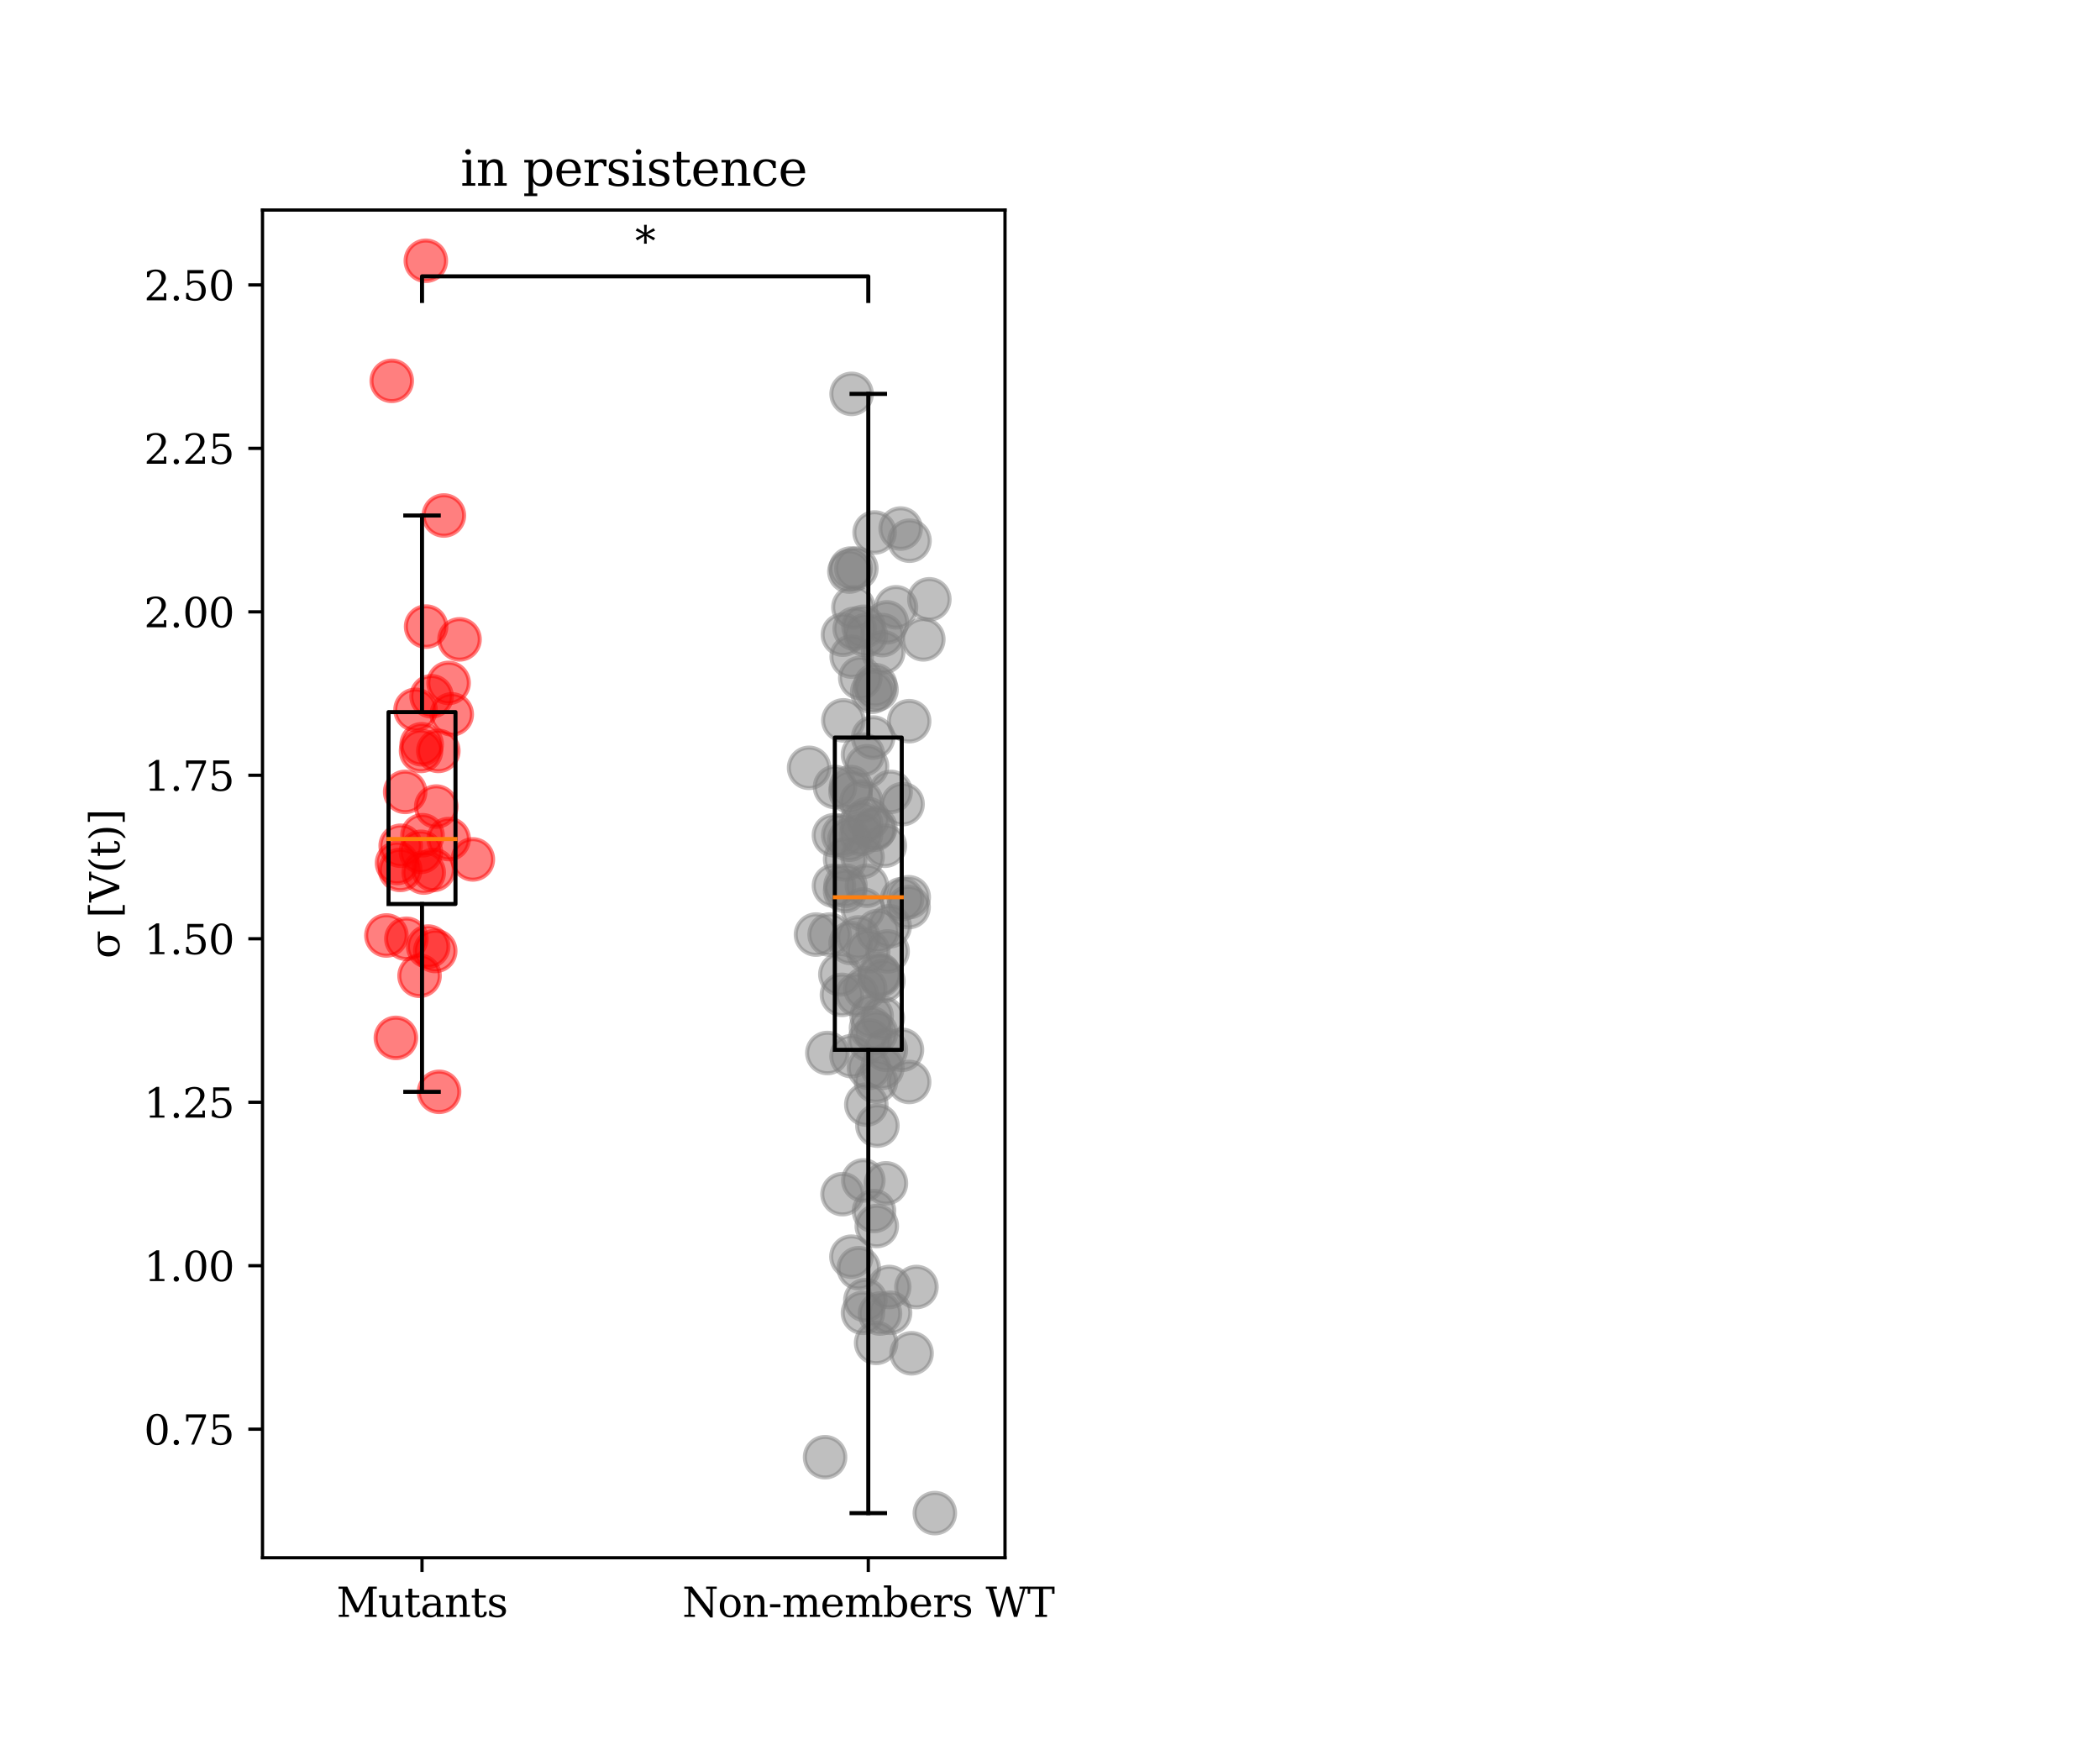 <?xml version="1.0" encoding="utf-8" standalone="no"?>
<!DOCTYPE svg PUBLIC "-//W3C//DTD SVG 1.1//EN"
  "http://www.w3.org/Graphics/SVG/1.1/DTD/svg11.dtd">
<svg xmlns:xlink="http://www.w3.org/1999/xlink" width="518.4pt" height="432pt" viewBox="0 0 518.4 432" xmlns="http://www.w3.org/2000/svg" version="1.1">
 <defs>
  <style type="text/css">*{stroke-linejoin: round; stroke-linecap: butt}</style>
 </defs>
 <g id="figure_1">
  <g id="patch_1">
   <path d="M 0 432 
L 518.4 432 
L 518.4 0 
L 0 0 
z
" style="fill: #ffffff"/>
  </g>
  <g id="axes_1">
   <g id="patch_2">
    <path d="M 64.8 384.48 
L 248.091 384.48 
L 248.091 51.84 
L 64.8 51.84 
z
" style="fill: #ffffff"/>
   </g>
   <g id="PathCollection_1">
    <defs>
     <path id="m07efa651d6" d="M 0 5 
C 1.326 5 2.598 4.473 3.536 3.536 
C 4.473 2.598 5 1.326 5 0 
C 5 -1.326 4.473 -2.598 3.536 -3.536 
C 2.598 -4.473 1.326 -5 0 -5 
C -1.326 -5 -2.598 -4.473 -3.536 -3.536 
C -4.473 -2.598 -5 -1.326 -5 0 
C -5 1.326 -4.473 2.598 -3.536 3.536 
C -2.598 4.473 -1.326 5 0 5 
z
" style="stroke: #ff0000; stroke-opacity: 0.5"/>
    </defs>
    <g clip-path="url(#pe1ff653f51)">
     <use xlink:href="#m07efa651d6" x="100.605" y="393.09" style="fill: #ff0000; fill-opacity: 0.5; stroke: #ff0000; stroke-opacity: 0.5"/>
     <use xlink:href="#m07efa651d6" x="109.574" y="127.232" style="fill: #ff0000; fill-opacity: 0.5; stroke: #ff0000; stroke-opacity: 0.5"/>
     <use xlink:href="#m07efa651d6" x="110.739" y="168.558" style="fill: #ff0000; fill-opacity: 0.5; stroke: #ff0000; stroke-opacity: 0.5"/>
     <use xlink:href="#m07efa651d6" x="105.118" y="64.363" style="fill: #ff0000; fill-opacity: 0.5; stroke: #ff0000; stroke-opacity: 0.5"/>
     <use xlink:href="#m07efa651d6" x="107.69" y="199.075" style="fill: #ff0000; fill-opacity: 0.5; stroke: #ff0000; stroke-opacity: 0.5"/>
     <use xlink:href="#m07efa651d6" x="103.937" y="185.338" style="fill: #ff0000; fill-opacity: 0.5; stroke: #ff0000; stroke-opacity: 0.5"/>
     <use xlink:href="#m07efa651d6" x="104.091" y="183.703" style="fill: #ff0000; fill-opacity: 0.5; stroke: #ff0000; stroke-opacity: 0.5"/>
     <use xlink:href="#m07efa651d6" x="100.316" y="231.704" style="fill: #ff0000; fill-opacity: 0.5; stroke: #ff0000; stroke-opacity: 0.5"/>
     <use xlink:href="#m07efa651d6" x="110.757" y="207.092" style="fill: #ff0000; fill-opacity: 0.5; stroke: #ff0000; stroke-opacity: 0.5"/>
     <use xlink:href="#m07efa651d6" x="108.391" y="269.481" style="fill: #ff0000; fill-opacity: 0.5; stroke: #ff0000; stroke-opacity: 0.5"/>
     <use xlink:href="#m07efa651d6" x="100.018" y="195.452" style="fill: #ff0000; fill-opacity: 0.5; stroke: #ff0000; stroke-opacity: 0.5"/>
     <use xlink:href="#m07efa651d6" x="106.538" y="171.858" style="fill: #ff0000; fill-opacity: 0.5; stroke: #ff0000; stroke-opacity: 0.5"/>
     <use xlink:href="#m07efa651d6" x="96.706" y="93.999" style="fill: #ff0000; fill-opacity: 0.5; stroke: #ff0000; stroke-opacity: 0.5"/>
     <use xlink:href="#m07efa651d6" x="103.907" y="210.241" style="fill: #ff0000; fill-opacity: 0.5; stroke: #ff0000; stroke-opacity: 0.5"/>
     <use xlink:href="#m07efa651d6" x="97.723" y="256.17" style="fill: #ff0000; fill-opacity: 0.5; stroke: #ff0000; stroke-opacity: 0.5"/>
     <use xlink:href="#m07efa651d6" x="104.603" y="215.359" style="fill: #ff0000; fill-opacity: 0.5; stroke: #ff0000; stroke-opacity: 0.5"/>
     <use xlink:href="#m07efa651d6" x="116.726" y="212.12" style="fill: #ff0000; fill-opacity: 0.5; stroke: #ff0000; stroke-opacity: 0.5"/>
     <use xlink:href="#m07efa651d6" x="113.436" y="157.808" style="fill: #ff0000; fill-opacity: 0.5; stroke: #ff0000; stroke-opacity: 0.5"/>
     <use xlink:href="#m07efa651d6" x="103.57" y="240.843" style="fill: #ff0000; fill-opacity: 0.5; stroke: #ff0000; stroke-opacity: 0.5"/>
     <use xlink:href="#m07efa651d6" x="98.013" y="213.001" style="fill: #ff0000; fill-opacity: 0.5; stroke: #ff0000; stroke-opacity: 0.5"/>
     <use xlink:href="#m07efa651d6" x="107.443" y="234.712" style="fill: #ff0000; fill-opacity: 0.5; stroke: #ff0000; stroke-opacity: 0.5"/>
     <use xlink:href="#m07efa651d6" x="105.711" y="233.633" style="fill: #ff0000; fill-opacity: 0.5; stroke: #ff0000; stroke-opacity: 0.5"/>
     <use xlink:href="#m07efa651d6" x="102.573" y="175.194" style="fill: #ff0000; fill-opacity: 0.5; stroke: #ff0000; stroke-opacity: 0.5"/>
     <use xlink:href="#m07efa651d6" x="98.798" y="214.714" style="fill: #ff0000; fill-opacity: 0.5; stroke: #ff0000; stroke-opacity: 0.5"/>
     <use xlink:href="#m07efa651d6" x="104.298" y="206.155" style="fill: #ff0000; fill-opacity: 0.5; stroke: #ff0000; stroke-opacity: 0.5"/>
     <use xlink:href="#m07efa651d6" x="107.021" y="214.714" style="fill: #ff0000; fill-opacity: 0.5; stroke: #ff0000; stroke-opacity: 0.5"/>
     <use xlink:href="#m07efa651d6" x="98.912" y="208.748" style="fill: #ff0000; fill-opacity: 0.5; stroke: #ff0000; stroke-opacity: 0.5"/>
     <use xlink:href="#m07efa651d6" x="108.204" y="185.338" style="fill: #ff0000; fill-opacity: 0.5; stroke: #ff0000; stroke-opacity: 0.5"/>
     <use xlink:href="#m07efa651d6" x="111.516" y="176.315" style="fill: #ff0000; fill-opacity: 0.5; stroke: #ff0000; stroke-opacity: 0.5"/>
     <use xlink:href="#m07efa651d6" x="95.393" y="230.891" style="fill: #ff0000; fill-opacity: 0.5; stroke: #ff0000; stroke-opacity: 0.5"/>
     <use xlink:href="#m07efa651d6" x="105.186" y="154.653" style="fill: #ff0000; fill-opacity: 0.5; stroke: #ff0000; stroke-opacity: 0.5"/>
    </g>
   </g>
   <g id="PathCollection_2">
    <defs>
     <path id="m66838c4ae6" d="M 0 5 
C 1.326 5 2.598 4.473 3.536 3.536 
C 4.473 2.598 5 1.326 5 0 
C 5 -1.326 4.473 -2.598 3.536 -3.536 
C 2.598 -4.473 1.326 -5 0 -5 
C -1.326 -5 -2.598 -4.473 -3.536 -3.536 
C -4.473 -2.598 -5 -1.326 -5 0 
C -5 1.326 -4.473 2.598 -3.536 3.536 
C -2.598 4.473 -1.326 5 0 5 
z
" style="stroke: #808080; stroke-opacity: 0.5"/>
    </defs>
    <g clip-path="url(#pe1ff653f51)">
     <use xlink:href="#m66838c4ae6" x="225.027" y="334.018" style="fill: #808080; fill-opacity: 0.5; stroke: #808080; stroke-opacity: 0.5"/>
     <use xlink:href="#m66838c4ae6" x="211.571" y="245.549" style="fill: #808080; fill-opacity: 0.5; stroke: #808080; stroke-opacity: 0.5"/>
     <use xlink:href="#m66838c4ae6" x="214.025" y="189.125" style="fill: #808080; fill-opacity: 0.5; stroke: #808080; stroke-opacity: 0.5"/>
     <use xlink:href="#m66838c4ae6" x="207.988" y="294.741" style="fill: #808080; fill-opacity: 0.5; stroke: #808080; stroke-opacity: 0.5"/>
     <use xlink:href="#m66838c4ae6" x="201.432" y="230.672" style="fill: #808080; fill-opacity: 0.5; stroke: #808080; stroke-opacity: 0.5"/>
     <use xlink:href="#m66838c4ae6" x="210.674" y="149.893" style="fill: #808080; fill-opacity: 0.5; stroke: #808080; stroke-opacity: 0.5"/>
     <use xlink:href="#m66838c4ae6" x="205.872" y="218.61" style="fill: #808080; fill-opacity: 0.5; stroke: #808080; stroke-opacity: 0.5"/>
     <use xlink:href="#m66838c4ae6" x="222.661" y="259.12" style="fill: #808080; fill-opacity: 0.5; stroke: #808080; stroke-opacity: 0.5"/>
     <use xlink:href="#m66838c4ae6" x="219.72" y="324.023" style="fill: #808080; fill-opacity: 0.5; stroke: #808080; stroke-opacity: 0.5"/>
     <use xlink:href="#m66838c4ae6" x="218.436" y="208.748" style="fill: #808080; fill-opacity: 0.5; stroke: #808080; stroke-opacity: 0.5"/>
     <use xlink:href="#m66838c4ae6" x="204.792" y="230.672" style="fill: #808080; fill-opacity: 0.5; stroke: #808080; stroke-opacity: 0.5"/>
     <use xlink:href="#m66838c4ae6" x="208.618" y="219.922" style="fill: #808080; fill-opacity: 0.5; stroke: #808080; stroke-opacity: 0.5"/>
     <use xlink:href="#m66838c4ae6" x="208.192" y="177.798" style="fill: #808080; fill-opacity: 0.5; stroke: #808080; stroke-opacity: 0.5"/>
     <use xlink:href="#m66838c4ae6" x="211.4" y="140.326" style="fill: #808080; fill-opacity: 0.5; stroke: #808080; stroke-opacity: 0.5"/>
     <use xlink:href="#m66838c4ae6" x="218.027" y="160.994" style="fill: #808080; fill-opacity: 0.5; stroke: #808080; stroke-opacity: 0.5"/>
     <use xlink:href="#m66838c4ae6" x="216.102" y="204.318" style="fill: #808080; fill-opacity: 0.5; stroke: #808080; stroke-opacity: 0.5"/>
     <use xlink:href="#m66838c4ae6" x="217.081" y="240.485" style="fill: #808080; fill-opacity: 0.5; stroke: #808080; stroke-opacity: 0.5"/>
     <use xlink:href="#m66838c4ae6" x="217.911" y="251.239" style="fill: #808080; fill-opacity: 0.5; stroke: #808080; stroke-opacity: 0.5"/>
     <use xlink:href="#m66838c4ae6" x="213.742" y="156.753" style="fill: #808080; fill-opacity: 0.5; stroke: #808080; stroke-opacity: 0.5"/>
     <use xlink:href="#m66838c4ae6" x="205.862" y="206.155" style="fill: #808080; fill-opacity: 0.5; stroke: #808080; stroke-opacity: 0.5"/>
     <use xlink:href="#m66838c4ae6" x="219.516" y="317.655" style="fill: #808080; fill-opacity: 0.5; stroke: #808080; stroke-opacity: 0.5"/>
     <use xlink:href="#m66838c4ae6" x="217.236" y="324.209" style="fill: #808080; fill-opacity: 0.5; stroke: #808080; stroke-opacity: 0.5"/>
     <use xlink:href="#m66838c4ae6" x="213.054" y="224.477" style="fill: #808080; fill-opacity: 0.5; stroke: #808080; stroke-opacity: 0.5"/>
     <use xlink:href="#m66838c4ae6" x="215.905" y="131.432" style="fill: #808080; fill-opacity: 0.5; stroke: #808080; stroke-opacity: 0.5"/>
     <use xlink:href="#m66838c4ae6" x="218.928" y="153.608" style="fill: #808080; fill-opacity: 0.5; stroke: #808080; stroke-opacity: 0.5"/>
     <use xlink:href="#m66838c4ae6" x="216.079" y="169.106" style="fill: #808080; fill-opacity: 0.5; stroke: #808080; stroke-opacity: 0.5"/>
     <use xlink:href="#m66838c4ae6" x="213.03" y="186.252" style="fill: #808080; fill-opacity: 0.5; stroke: #808080; stroke-opacity: 0.5"/>
     <use xlink:href="#m66838c4ae6" x="199.728" y="189.517" style="fill: #808080; fill-opacity: 0.5; stroke: #808080; stroke-opacity: 0.5"/>
     <use xlink:href="#m66838c4ae6" x="215.754" y="298.901" style="fill: #808080; fill-opacity: 0.5; stroke: #808080; stroke-opacity: 0.5"/>
     <use xlink:href="#m66838c4ae6" x="217.812" y="156.753" style="fill: #808080; fill-opacity: 0.5; stroke: #808080; stroke-opacity: 0.5"/>
     <use xlink:href="#m66838c4ae6" x="212.561" y="203.222" style="fill: #808080; fill-opacity: 0.5; stroke: #808080; stroke-opacity: 0.5"/>
     <use xlink:href="#m66838c4ae6" x="221.189" y="149.893" style="fill: #808080; fill-opacity: 0.5; stroke: #808080; stroke-opacity: 0.5"/>
     <use xlink:href="#m66838c4ae6" x="207.446" y="240.485" style="fill: #808080; fill-opacity: 0.5; stroke: #808080; stroke-opacity: 0.5"/>
     <use xlink:href="#m66838c4ae6" x="210.179" y="310.171" style="fill: #808080; fill-opacity: 0.5; stroke: #808080; stroke-opacity: 0.5"/>
     <use xlink:href="#m66838c4ae6" x="212.628" y="197.862" style="fill: #808080; fill-opacity: 0.5; stroke: #808080; stroke-opacity: 0.5"/>
     <use xlink:href="#m66838c4ae6" x="210.98" y="155.177" style="fill: #808080; fill-opacity: 0.5; stroke: #808080; stroke-opacity: 0.5"/>
     <use xlink:href="#m66838c4ae6" x="214.326" y="234.828" style="fill: #808080; fill-opacity: 0.5; stroke: #808080; stroke-opacity: 0.5"/>
     <use xlink:href="#m66838c4ae6" x="208.628" y="212.12" style="fill: #808080; fill-opacity: 0.5; stroke: #808080; stroke-opacity: 0.5"/>
     <use xlink:href="#m66838c4ae6" x="207.836" y="245.549" style="fill: #808080; fill-opacity: 0.5; stroke: #808080; stroke-opacity: 0.5"/>
     <use xlink:href="#m66838c4ae6" x="215.537" y="182.043" style="fill: #808080; fill-opacity: 0.5; stroke: #808080; stroke-opacity: 0.5"/>
     <use xlink:href="#m66838c4ae6" x="208.079" y="156.665" style="fill: #808080; fill-opacity: 0.5; stroke: #808080; stroke-opacity: 0.5"/>
     <use xlink:href="#m66838c4ae6" x="224.435" y="178.003" style="fill: #808080; fill-opacity: 0.5; stroke: #808080; stroke-opacity: 0.5"/>
     <use xlink:href="#m66838c4ae6" x="210.208" y="260.681" style="fill: #808080; fill-opacity: 0.5; stroke: #808080; stroke-opacity: 0.5"/>
     <use xlink:href="#m66838c4ae6" x="203.675" y="359.666" style="fill: #808080; fill-opacity: 0.5; stroke: #808080; stroke-opacity: 0.5"/>
     <use xlink:href="#m66838c4ae6" x="219.863" y="195.452" style="fill: #808080; fill-opacity: 0.5; stroke: #808080; stroke-opacity: 0.5"/>
     <use xlink:href="#m66838c4ae6" x="218.702" y="292.064" style="fill: #808080; fill-opacity: 0.5; stroke: #808080; stroke-opacity: 0.5"/>
     <use xlink:href="#m66838c4ae6" x="227.933" y="157.808" style="fill: #808080; fill-opacity: 0.5; stroke: #808080; stroke-opacity: 0.5"/>
     <use xlink:href="#m66838c4ae6" x="222.33" y="130.458" style="fill: #808080; fill-opacity: 0.5; stroke: #808080; stroke-opacity: 0.5"/>
     <use xlink:href="#m66838c4ae6" x="214.006" y="218.61" style="fill: #808080; fill-opacity: 0.5; stroke: #808080; stroke-opacity: 0.5"/>
     <use xlink:href="#m66838c4ae6" x="217.199" y="240.843" style="fill: #808080; fill-opacity: 0.5; stroke: #808080; stroke-opacity: 0.5"/>
     <use xlink:href="#m66838c4ae6" x="224.433" y="267.044" style="fill: #808080; fill-opacity: 0.5; stroke: #808080; stroke-opacity: 0.5"/>
     <use xlink:href="#m66838c4ae6" x="224.328" y="221.461" style="fill: #808080; fill-opacity: 0.5; stroke: #808080; stroke-opacity: 0.5"/>
     <use xlink:href="#m66838c4ae6" x="214.516" y="263.583" style="fill: #808080; fill-opacity: 0.5; stroke: #808080; stroke-opacity: 0.5"/>
     <use xlink:href="#m66838c4ae6" x="216.44" y="302.607" style="fill: #808080; fill-opacity: 0.5; stroke: #808080; stroke-opacity: 0.5"/>
     <use xlink:href="#m66838c4ae6" x="216.687" y="229.791" style="fill: #808080; fill-opacity: 0.5; stroke: #808080; stroke-opacity: 0.5"/>
     <use xlink:href="#m66838c4ae6" x="204.242" y="259.899" style="fill: #808080; fill-opacity: 0.5; stroke: #808080; stroke-opacity: 0.5"/>
     <use xlink:href="#m66838c4ae6" x="215.726" y="204.807" style="fill: #808080; fill-opacity: 0.5; stroke: #808080; stroke-opacity: 0.5"/>
     <use xlink:href="#m66838c4ae6" x="213.855" y="272.628" style="fill: #808080; fill-opacity: 0.5; stroke: #808080; stroke-opacity: 0.5"/>
     <use xlink:href="#m66838c4ae6" x="214.654" y="256.799" style="fill: #808080; fill-opacity: 0.5; stroke: #808080; stroke-opacity: 0.5"/>
     <use xlink:href="#m66838c4ae6" x="216.281" y="331.454" style="fill: #808080; fill-opacity: 0.5; stroke: #808080; stroke-opacity: 0.5"/>
     <use xlink:href="#m66838c4ae6" x="216.244" y="266.928" style="fill: #808080; fill-opacity: 0.5; stroke: #808080; stroke-opacity: 0.5"/>
     <use xlink:href="#m66838c4ae6" x="213.58" y="243.97" style="fill: #808080; fill-opacity: 0.5; stroke: #808080; stroke-opacity: 0.5"/>
     <use xlink:href="#m66838c4ae6" x="222.679" y="221.902" style="fill: #808080; fill-opacity: 0.5; stroke: #808080; stroke-opacity: 0.5"/>
     <use xlink:href="#m66838c4ae6" x="214.227" y="202.13" style="fill: #808080; fill-opacity: 0.5; stroke: #808080; stroke-opacity: 0.5"/>
     <use xlink:href="#m66838c4ae6" x="216.595" y="277.823" style="fill: #808080; fill-opacity: 0.5; stroke: #808080; stroke-opacity: 0.5"/>
     <use xlink:href="#m66838c4ae6" x="219.117" y="234.828" style="fill: #808080; fill-opacity: 0.5; stroke: #808080; stroke-opacity: 0.5"/>
     <use xlink:href="#m66838c4ae6" x="224.291" y="223.899" style="fill: #808080; fill-opacity: 0.5; stroke: #808080; stroke-opacity: 0.5"/>
     <use xlink:href="#m66838c4ae6" x="210.011" y="140.326" style="fill: #808080; fill-opacity: 0.5; stroke: #808080; stroke-opacity: 0.5"/>
     <use xlink:href="#m66838c4ae6" x="216.271" y="254.911" style="fill: #808080; fill-opacity: 0.5; stroke: #808080; stroke-opacity: 0.5"/>
     <use xlink:href="#m66838c4ae6" x="218.686" y="259.12" style="fill: #808080; fill-opacity: 0.5; stroke: #808080; stroke-opacity: 0.5"/>
     <use xlink:href="#m66838c4ae6" x="208.165" y="206.155" style="fill: #808080; fill-opacity: 0.5; stroke: #808080; stroke-opacity: 0.5"/>
     <use xlink:href="#m66838c4ae6" x="213.032" y="324.023" style="fill: #808080; fill-opacity: 0.5; stroke: #808080; stroke-opacity: 0.5"/>
     <use xlink:href="#m66838c4ae6" x="218.06" y="242.117" style="fill: #808080; fill-opacity: 0.5; stroke: #808080; stroke-opacity: 0.5"/>
     <use xlink:href="#m66838c4ae6" x="212.559" y="205.843" style="fill: #808080; fill-opacity: 0.5; stroke: #808080; stroke-opacity: 0.5"/>
     <use xlink:href="#m66838c4ae6" x="217.828" y="263.549" style="fill: #808080; fill-opacity: 0.5; stroke: #808080; stroke-opacity: 0.5"/>
     <use xlink:href="#m66838c4ae6" x="213.122" y="291.354" style="fill: #808080; fill-opacity: 0.5; stroke: #808080; stroke-opacity: 0.5"/>
     <use xlink:href="#m66838c4ae6" x="210.218" y="97.217" style="fill: #808080; fill-opacity: 0.5; stroke: #808080; stroke-opacity: 0.5"/>
     <use xlink:href="#m66838c4ae6" x="224.519" y="133.456" style="fill: #808080; fill-opacity: 0.5; stroke: #808080; stroke-opacity: 0.5"/>
     <use xlink:href="#m66838c4ae6" x="209.682" y="141.078" style="fill: #808080; fill-opacity: 0.5; stroke: #808080; stroke-opacity: 0.5"/>
     <use xlink:href="#m66838c4ae6" x="211.919" y="231.36" style="fill: #808080; fill-opacity: 0.5; stroke: #808080; stroke-opacity: 0.5"/>
     <use xlink:href="#m66838c4ae6" x="208.712" y="218.61" style="fill: #808080; fill-opacity: 0.5; stroke: #808080; stroke-opacity: 0.5"/>
     <use xlink:href="#m66838c4ae6" x="212.925" y="211.511" style="fill: #808080; fill-opacity: 0.5; stroke: #808080; stroke-opacity: 0.5"/>
     <use xlink:href="#m66838c4ae6" x="213.168" y="154.701" style="fill: #808080; fill-opacity: 0.5; stroke: #808080; stroke-opacity: 0.5"/>
     <use xlink:href="#m66838c4ae6" x="226.23" y="317.655" style="fill: #808080; fill-opacity: 0.5; stroke: #808080; stroke-opacity: 0.5"/>
     <use xlink:href="#m66838c4ae6" x="219.625" y="228.62" style="fill: #808080; fill-opacity: 0.5; stroke: #808080; stroke-opacity: 0.5"/>
     <use xlink:href="#m66838c4ae6" x="215.31" y="170.754" style="fill: #808080; fill-opacity: 0.5; stroke: #808080; stroke-opacity: 0.5"/>
     <use xlink:href="#m66838c4ae6" x="206.133" y="194.255" style="fill: #808080; fill-opacity: 0.5; stroke: #808080; stroke-opacity: 0.5"/>
     <use xlink:href="#m66838c4ae6" x="216.378" y="170.229" style="fill: #808080; fill-opacity: 0.5; stroke: #808080; stroke-opacity: 0.5"/>
     <use xlink:href="#m66838c4ae6" x="215.176" y="250.796" style="fill: #808080; fill-opacity: 0.5; stroke: #808080; stroke-opacity: 0.5"/>
     <use xlink:href="#m66838c4ae6" x="213.629" y="320.897" style="fill: #808080; fill-opacity: 0.5; stroke: #808080; stroke-opacity: 0.5"/>
     <use xlink:href="#m66838c4ae6" x="209.978" y="232.741" style="fill: #808080; fill-opacity: 0.5; stroke: #808080; stroke-opacity: 0.5"/>
     <use xlink:href="#m66838c4ae6" x="229.419" y="147.923" style="fill: #808080; fill-opacity: 0.5; stroke: #808080; stroke-opacity: 0.5"/>
     <use xlink:href="#m66838c4ae6" x="230.771" y="373.468" style="fill: #808080; fill-opacity: 0.5; stroke: #808080; stroke-opacity: 0.5"/>
     <use xlink:href="#m66838c4ae6" x="212.368" y="167.318" style="fill: #808080; fill-opacity: 0.5; stroke: #808080; stroke-opacity: 0.5"/>
     <use xlink:href="#m66838c4ae6" x="222.81" y="198.467" style="fill: #808080; fill-opacity: 0.5; stroke: #808080; stroke-opacity: 0.5"/>
     <use xlink:href="#m66838c4ae6" x="209.674" y="207.263" style="fill: #808080; fill-opacity: 0.5; stroke: #808080; stroke-opacity: 0.5"/>
     <use xlink:href="#m66838c4ae6" x="209.957" y="195.452" style="fill: #808080; fill-opacity: 0.5; stroke: #808080; stroke-opacity: 0.5"/>
     <use xlink:href="#m66838c4ae6" x="211.994" y="313.009" style="fill: #808080; fill-opacity: 0.5; stroke: #808080; stroke-opacity: 0.5"/>
     <use xlink:href="#m66838c4ae6" x="210.242" y="162.063" style="fill: #808080; fill-opacity: 0.5; stroke: #808080; stroke-opacity: 0.5"/>
     <use xlink:href="#m66838c4ae6" x="210.052" y="194.255" style="fill: #808080; fill-opacity: 0.5; stroke: #808080; stroke-opacity: 0.5"/>
     <use xlink:href="#m66838c4ae6" x="215.017" y="253.743" style="fill: #808080; fill-opacity: 0.5; stroke: #808080; stroke-opacity: 0.5"/>
    </g>
   </g>
   <g id="matplotlib.axis_1">
    <g id="xtick_1">
     <g id="line2d_1">
      <defs>
       <path id="mbc03f73782" d="M 0 0 
L 0 3.5 
" style="stroke: #000000; stroke-width: 0.8"/>
      </defs>
      <g>
       <use xlink:href="#mbc03f73782" x="104.177" y="384.48" style="stroke: #000000; stroke-width: 0.8"/>
      </g>
     </g>
     <g id="text_1">
      <!-- Mutants -->
      <g transform="translate(83.052 399.078) scale(0.1 -0.1)">
       <defs>
        <path id="DejaVuSerif-4d" d="M 353 0 
L 353 331 
L 947 331 
L 947 4331 
L 319 4331 
L 319 4666 
L 1678 4666 
L 3316 1344 
L 4953 4666 
L 6228 4666 
L 6228 4331 
L 5606 4331 
L 5606 331 
L 6203 331 
L 6203 0 
L 4378 0 
L 4378 331 
L 4972 331 
L 4972 3938 
L 3372 684 
L 2931 684 
L 1331 3938 
L 1331 331 
L 1925 331 
L 1925 0 
L 353 0 
z
" transform="scale(0.016)"/>
        <path id="DejaVuSerif-75" d="M 2266 3322 
L 3341 3322 
L 3341 331 
L 3884 331 
L 3884 0 
L 2766 0 
L 2766 588 
Q 2606 256 2353 82 
Q 2100 -91 1766 -91 
Q 1213 -91 952 223 
Q 691 538 691 1209 
L 691 2988 
L 172 2988 
L 172 3322 
L 1269 3322 
L 1269 1388 
Q 1269 781 1417 556 
Q 1566 331 1947 331 
Q 2347 331 2556 625 
Q 2766 919 2766 1478 
L 2766 2988 
L 2266 2988 
L 2266 3322 
z
" transform="scale(0.016)"/>
        <path id="DejaVuSerif-74" d="M 691 2988 
L 184 2988 
L 184 3322 
L 691 3322 
L 691 4353 
L 1269 4353 
L 1269 3322 
L 2350 3322 
L 2350 2988 
L 1269 2988 
L 1269 878 
Q 1269 456 1350 337 
Q 1431 219 1650 219 
Q 1875 219 1978 351 
Q 2081 484 2088 781 
L 2522 781 
Q 2497 328 2275 118 
Q 2053 -91 1600 -91 
Q 1103 -91 897 129 
Q 691 350 691 878 
L 691 2988 
z
" transform="scale(0.016)"/>
        <path id="DejaVuSerif-61" d="M 2547 1044 
L 2547 1747 
L 1806 1747 
Q 1378 1747 1168 1562 
Q 959 1378 959 997 
Q 959 650 1171 447 
Q 1384 244 1747 244 
Q 2106 244 2326 466 
Q 2547 688 2547 1044 
z
M 3122 2075 
L 3122 331 
L 3634 331 
L 3634 0 
L 2547 0 
L 2547 359 
Q 2356 128 2106 18 
Q 1856 -91 1522 -91 
Q 969 -91 644 203 
Q 319 497 319 997 
Q 319 1513 691 1797 
Q 1063 2081 1741 2081 
L 2547 2081 
L 2547 2309 
Q 2547 2688 2317 2895 
Q 2088 3103 1672 3103 
Q 1328 3103 1125 2947 
Q 922 2791 872 2484 
L 575 2484 
L 575 3156 
Q 875 3284 1158 3348 
Q 1441 3413 1709 3413 
Q 2400 3413 2761 3070 
Q 3122 2728 3122 2075 
z
" transform="scale(0.016)"/>
        <path id="DejaVuSerif-6e" d="M 263 0 
L 263 331 
L 781 331 
L 781 2988 
L 231 2988 
L 231 3322 
L 1356 3322 
L 1356 2731 
Q 1516 3069 1770 3241 
Q 2025 3413 2363 3413 
Q 2913 3413 3172 3097 
Q 3431 2781 3431 2113 
L 3431 331 
L 3944 331 
L 3944 0 
L 2356 0 
L 2356 331 
L 2853 331 
L 2853 1931 
Q 2853 2541 2703 2767 
Q 2553 2994 2175 2994 
Q 1775 2994 1565 2701 
Q 1356 2409 1356 1850 
L 1356 331 
L 1856 331 
L 1856 0 
L 263 0 
z
" transform="scale(0.016)"/>
        <path id="DejaVuSerif-73" d="M 359 184 
L 359 959 
L 691 959 
Q 703 588 923 403 
Q 1144 219 1575 219 
Q 1963 219 2166 364 
Q 2369 509 2369 788 
Q 2369 1006 2220 1140 
Q 2072 1275 1594 1428 
L 1178 1569 
Q 750 1706 558 1912 
Q 366 2119 366 2438 
Q 366 2894 700 3153 
Q 1034 3413 1625 3413 
Q 1888 3413 2178 3344 
Q 2469 3275 2778 3144 
L 2778 2419 
L 2447 2419 
Q 2434 2741 2221 2922 
Q 2009 3103 1644 3103 
Q 1281 3103 1095 2975 
Q 909 2847 909 2591 
Q 909 2381 1050 2254 
Q 1191 2128 1613 1997 
L 2069 1856 
Q 2541 1709 2748 1489 
Q 2956 1269 2956 922 
Q 2956 450 2595 179 
Q 2234 -91 1600 -91 
Q 1278 -91 972 -22 
Q 666 47 359 184 
z
" transform="scale(0.016)"/>
       </defs>
       <use xlink:href="#DejaVuSerif-4d"/>
       <use xlink:href="#DejaVuSerif-75" x="102.393"/>
       <use xlink:href="#DejaVuSerif-74" x="166.797"/>
       <use xlink:href="#DejaVuSerif-61" x="206.982"/>
       <use xlink:href="#DejaVuSerif-6e" x="266.602"/>
       <use xlink:href="#DejaVuSerif-74" x="331.006"/>
       <use xlink:href="#DejaVuSerif-73" x="371.191"/>
      </g>
     </g>
    </g>
    <g id="xtick_2">
     <g id="line2d_2">
      <g>
       <use xlink:href="#mbc03f73782" x="214.343" y="384.48" style="stroke: #000000; stroke-width: 0.8"/>
      </g>
     </g>
     <g id="text_2">
      <!-- Non-members WT -->
      <g transform="translate(168.427 399.078) scale(0.1 -0.1)">
       <defs>
        <path id="DejaVuSerif-4e" d="M 313 0 
L 313 331 
L 941 331 
L 941 4331 
L 313 4331 
L 313 4666 
L 1509 4666 
L 4306 984 
L 4306 4331 
L 3681 4331 
L 3681 4666 
L 5319 4666 
L 5319 4331 
L 4691 4331 
L 4691 -91 
L 4313 -91 
L 1325 3841 
L 1325 331 
L 1953 331 
L 1953 0 
L 313 0 
z
" transform="scale(0.016)"/>
        <path id="DejaVuSerif-6f" d="M 1925 219 
Q 2388 219 2623 584 
Q 2859 950 2859 1663 
Q 2859 2375 2623 2739 
Q 2388 3103 1925 3103 
Q 1463 3103 1227 2739 
Q 991 2375 991 1663 
Q 991 950 1228 584 
Q 1466 219 1925 219 
z
M 1925 -91 
Q 1200 -91 759 389 
Q 319 869 319 1663 
Q 319 2456 758 2934 
Q 1197 3413 1925 3413 
Q 2653 3413 3092 2934 
Q 3531 2456 3531 1663 
Q 3531 869 3092 389 
Q 2653 -91 1925 -91 
z
" transform="scale(0.016)"/>
        <path id="DejaVuSerif-2d" d="M 281 1959 
L 1881 1959 
L 1881 1472 
L 281 1472 
L 281 1959 
z
" transform="scale(0.016)"/>
        <path id="DejaVuSerif-6d" d="M 3316 2675 
Q 3481 3041 3739 3227 
Q 3997 3413 4341 3413 
Q 4863 3413 5119 3089 
Q 5375 2766 5375 2113 
L 5375 331 
L 5894 331 
L 5894 0 
L 4300 0 
L 4300 331 
L 4800 331 
L 4800 2047 
Q 4800 2556 4650 2772 
Q 4500 2988 4153 2988 
Q 3769 2988 3567 2697 
Q 3366 2406 3366 1850 
L 3366 331 
L 3866 331 
L 3866 0 
L 2291 0 
L 2291 331 
L 2791 331 
L 2791 2069 
Q 2791 2566 2641 2777 
Q 2491 2988 2144 2988 
Q 1759 2988 1557 2697 
Q 1356 2406 1356 1850 
L 1356 331 
L 1856 331 
L 1856 0 
L 263 0 
L 263 331 
L 781 331 
L 781 2994 
L 231 2994 
L 231 3322 
L 1356 3322 
L 1356 2731 
Q 1516 3063 1762 3238 
Q 2009 3413 2322 3413 
Q 2709 3413 2968 3220 
Q 3228 3028 3316 2675 
z
" transform="scale(0.016)"/>
        <path id="DejaVuSerif-65" d="M 3469 1600 
L 991 1600 
L 991 1575 
Q 991 903 1244 561 
Q 1497 219 1991 219 
Q 2369 219 2611 417 
Q 2853 616 2950 1006 
L 3413 1006 
Q 3275 459 2904 184 
Q 2534 -91 1931 -91 
Q 1203 -91 761 389 
Q 319 869 319 1663 
Q 319 2450 753 2931 
Q 1188 3413 1894 3413 
Q 2647 3413 3050 2948 
Q 3453 2484 3469 1600 
z
M 2791 1931 
Q 2772 2513 2545 2808 
Q 2319 3103 1894 3103 
Q 1497 3103 1269 2806 
Q 1041 2509 991 1931 
L 2791 1931 
z
" transform="scale(0.016)"/>
        <path id="DejaVuSerif-62" d="M 738 331 
L 738 4531 
L 184 4531 
L 184 4863 
L 1313 4863 
L 1313 2803 
Q 1481 3116 1742 3264 
Q 2003 3413 2388 3413 
Q 3000 3413 3387 2928 
Q 3775 2444 3775 1663 
Q 3775 881 3387 395 
Q 3000 -91 2388 -91 
Q 2003 -91 1742 57 
Q 1481 206 1313 519 
L 1313 0 
L 184 0 
L 184 331 
L 738 331 
z
M 1313 1497 
Q 1313 897 1542 583 
Q 1772 269 2209 269 
Q 2650 269 2876 622 
Q 3103 975 3103 1663 
Q 3103 2353 2876 2703 
Q 2650 3053 2209 3053 
Q 1772 3053 1542 2737 
Q 1313 2422 1313 1825 
L 1313 1497 
z
" transform="scale(0.016)"/>
        <path id="DejaVuSerif-72" d="M 3059 3328 
L 3059 2497 
L 2728 2497 
Q 2713 2744 2591 2866 
Q 2469 2988 2234 2988 
Q 1809 2988 1582 2694 
Q 1356 2400 1356 1850 
L 1356 331 
L 2022 331 
L 2022 0 
L 263 0 
L 263 331 
L 781 331 
L 781 2994 
L 231 2994 
L 231 3322 
L 1356 3322 
L 1356 2731 
Q 1525 3078 1790 3245 
Q 2056 3413 2438 3413 
Q 2578 3413 2733 3391 
Q 2888 3369 3059 3328 
z
" transform="scale(0.016)"/>
        <path id="DejaVuSerif-20" transform="scale(0.016)"/>
        <path id="DejaVuSerif-57" d="M 4878 0 
L 4366 0 
L 3297 3794 
L 2228 0 
L 1716 0 
L 494 4331 
L 31 4331 
L 31 4666 
L 1734 4666 
L 1734 4331 
L 1153 4331 
L 2125 884 
L 3188 4666 
L 3694 4666 
L 4775 844 
L 5753 4331 
L 5216 4331 
L 5216 4666 
L 6559 4666 
L 6559 4331 
L 6100 4331 
L 4878 0 
z
" transform="scale(0.016)"/>
        <path id="DejaVuSerif-54" d="M 1222 0 
L 1222 331 
L 1819 331 
L 1819 4294 
L 447 4294 
L 447 3566 
L 63 3566 
L 63 4666 
L 4206 4666 
L 4206 3566 
L 3822 3566 
L 3822 4294 
L 2450 4294 
L 2450 331 
L 3047 331 
L 3047 0 
L 1222 0 
z
" transform="scale(0.016)"/>
       </defs>
       <use xlink:href="#DejaVuSerif-4e"/>
       <use xlink:href="#DejaVuSerif-6f" x="87.5"/>
       <use xlink:href="#DejaVuSerif-6e" x="147.705"/>
       <use xlink:href="#DejaVuSerif-2d" x="212.109"/>
       <use xlink:href="#DejaVuSerif-6d" x="245.898"/>
       <use xlink:href="#DejaVuSerif-65" x="340.723"/>
       <use xlink:href="#DejaVuSerif-6d" x="399.902"/>
       <use xlink:href="#DejaVuSerif-62" x="494.727"/>
       <use xlink:href="#DejaVuSerif-65" x="558.74"/>
       <use xlink:href="#DejaVuSerif-72" x="617.92"/>
       <use xlink:href="#DejaVuSerif-73" x="665.723"/>
       <use xlink:href="#DejaVuSerif-20" x="717.041"/>
       <use xlink:href="#DejaVuSerif-57" x="748.828"/>
       <use xlink:href="#DejaVuSerif-54" x="851.611"/>
      </g>
     </g>
    </g>
   </g>
   <g id="matplotlib.axis_2">
    <g id="ytick_1">
     <g id="line2d_3">
      <defs>
       <path id="m1f15f64485" d="M 0 0 
L -3.5 0 
" style="stroke: #000000; stroke-width: 0.8"/>
      </defs>
      <g>
       <use xlink:href="#m1f15f64485" x="64.8" y="352.743" style="stroke: #000000; stroke-width: 0.8"/>
      </g>
     </g>
     <g id="text_3">
      <!-- 0.75 -->
      <g transform="translate(35.534 356.542) scale(0.1 -0.1)">
       <defs>
        <path id="DejaVuSerif-30" d="M 2034 219 
Q 2513 219 2750 744 
Q 2988 1269 2988 2328 
Q 2988 3391 2750 3916 
Q 2513 4441 2034 4441 
Q 1556 4441 1318 3916 
Q 1081 3391 1081 2328 
Q 1081 1269 1318 744 
Q 1556 219 2034 219 
z
M 2034 -91 
Q 1275 -91 848 546 
Q 422 1184 422 2328 
Q 422 3475 848 4112 
Q 1275 4750 2034 4750 
Q 2797 4750 3222 4112 
Q 3647 3475 3647 2328 
Q 3647 1184 3222 546 
Q 2797 -91 2034 -91 
z
" transform="scale(0.016)"/>
        <path id="DejaVuSerif-2e" d="M 603 325 
Q 603 500 722 622 
Q 841 744 1019 744 
Q 1191 744 1312 622 
Q 1434 500 1434 325 
Q 1434 153 1312 31 
Q 1191 -91 1019 -91 
Q 841 -91 722 29 
Q 603 150 603 325 
z
" transform="scale(0.016)"/>
        <path id="DejaVuSerif-37" d="M 3609 4347 
L 1784 0 
L 1319 0 
L 3059 4153 
L 903 4153 
L 903 3578 
L 538 3578 
L 538 4666 
L 3609 4666 
L 3609 4347 
z
" transform="scale(0.016)"/>
        <path id="DejaVuSerif-35" d="M 3219 4666 
L 3219 4153 
L 1081 4153 
L 1081 2816 
Q 1244 2928 1461 2984 
Q 1678 3041 1947 3041 
Q 2703 3041 3140 2622 
Q 3578 2203 3578 1478 
Q 3578 738 3136 323 
Q 2694 -91 1894 -91 
Q 1572 -91 1234 -12 
Q 897 66 544 225 
L 544 1131 
L 897 1131 
Q 925 688 1179 453 
Q 1434 219 1894 219 
Q 2388 219 2653 544 
Q 2919 869 2919 1478 
Q 2919 2084 2655 2407 
Q 2391 2731 1894 2731 
Q 1613 2731 1398 2631 
Q 1184 2531 1019 2322 
L 750 2322 
L 750 4666 
L 3219 4666 
z
" transform="scale(0.016)"/>
       </defs>
       <use xlink:href="#DejaVuSerif-30"/>
       <use xlink:href="#DejaVuSerif-2e" x="63.623"/>
       <use xlink:href="#DejaVuSerif-37" x="95.41"/>
       <use xlink:href="#DejaVuSerif-35" x="159.033"/>
      </g>
     </g>
    </g>
    <g id="ytick_2">
     <g id="line2d_4">
      <g>
       <use xlink:href="#m1f15f64485" x="64.8" y="312.397" style="stroke: #000000; stroke-width: 0.8"/>
      </g>
     </g>
     <g id="text_4">
      <!-- 1.00 -->
      <g transform="translate(35.534 316.196) scale(0.1 -0.1)">
       <defs>
        <path id="DejaVuSerif-31" d="M 909 0 
L 909 331 
L 1722 331 
L 1722 4213 
L 781 3603 
L 781 4013 
L 1919 4750 
L 2350 4750 
L 2350 331 
L 3163 331 
L 3163 0 
L 909 0 
z
" transform="scale(0.016)"/>
       </defs>
       <use xlink:href="#DejaVuSerif-31"/>
       <use xlink:href="#DejaVuSerif-2e" x="63.623"/>
       <use xlink:href="#DejaVuSerif-30" x="95.41"/>
       <use xlink:href="#DejaVuSerif-30" x="159.033"/>
      </g>
     </g>
    </g>
    <g id="ytick_3">
     <g id="line2d_5">
      <g>
       <use xlink:href="#m1f15f64485" x="64.8" y="272.051" style="stroke: #000000; stroke-width: 0.8"/>
      </g>
     </g>
     <g id="text_5">
      <!-- 1.25 -->
      <g transform="translate(35.534 275.85) scale(0.1 -0.1)">
       <defs>
        <path id="DejaVuSerif-32" d="M 819 3553 
L 469 3553 
L 469 4384 
Q 803 4563 1142 4656 
Q 1481 4750 1806 4750 
Q 2534 4750 2956 4397 
Q 3378 4044 3378 3438 
Q 3378 2753 2422 1800 
Q 2347 1728 2309 1691 
L 1131 513 
L 3078 513 
L 3078 1088 
L 3444 1088 
L 3444 0 
L 434 0 
L 434 341 
L 1850 1753 
Q 2319 2222 2519 2614 
Q 2719 3006 2719 3438 
Q 2719 3909 2473 4175 
Q 2228 4441 1797 4441 
Q 1350 4441 1106 4219 
Q 863 3997 819 3553 
z
" transform="scale(0.016)"/>
       </defs>
       <use xlink:href="#DejaVuSerif-31"/>
       <use xlink:href="#DejaVuSerif-2e" x="63.623"/>
       <use xlink:href="#DejaVuSerif-32" x="95.41"/>
       <use xlink:href="#DejaVuSerif-35" x="159.033"/>
      </g>
     </g>
    </g>
    <g id="ytick_4">
     <g id="line2d_6">
      <g>
       <use xlink:href="#m1f15f64485" x="64.8" y="231.704" style="stroke: #000000; stroke-width: 0.8"/>
      </g>
     </g>
     <g id="text_6">
      <!-- 1.50 -->
      <g transform="translate(35.534 235.504) scale(0.1 -0.1)">
       <use xlink:href="#DejaVuSerif-31"/>
       <use xlink:href="#DejaVuSerif-2e" x="63.623"/>
       <use xlink:href="#DejaVuSerif-35" x="95.41"/>
       <use xlink:href="#DejaVuSerif-30" x="159.033"/>
      </g>
     </g>
    </g>
    <g id="ytick_5">
     <g id="line2d_7">
      <g>
       <use xlink:href="#m1f15f64485" x="64.8" y="191.358" style="stroke: #000000; stroke-width: 0.8"/>
      </g>
     </g>
     <g id="text_7">
      <!-- 1.75 -->
      <g transform="translate(35.534 195.157) scale(0.1 -0.1)">
       <use xlink:href="#DejaVuSerif-31"/>
       <use xlink:href="#DejaVuSerif-2e" x="63.623"/>
       <use xlink:href="#DejaVuSerif-37" x="95.41"/>
       <use xlink:href="#DejaVuSerif-35" x="159.033"/>
      </g>
     </g>
    </g>
    <g id="ytick_6">
     <g id="line2d_8">
      <g>
       <use xlink:href="#m1f15f64485" x="64.8" y="151.012" style="stroke: #000000; stroke-width: 0.8"/>
      </g>
     </g>
     <g id="text_8">
      <!-- 2.00 -->
      <g transform="translate(35.534 154.811) scale(0.1 -0.1)">
       <use xlink:href="#DejaVuSerif-32"/>
       <use xlink:href="#DejaVuSerif-2e" x="63.623"/>
       <use xlink:href="#DejaVuSerif-30" x="95.41"/>
       <use xlink:href="#DejaVuSerif-30" x="159.033"/>
      </g>
     </g>
    </g>
    <g id="ytick_7">
     <g id="line2d_9">
      <g>
       <use xlink:href="#m1f15f64485" x="64.8" y="110.665" style="stroke: #000000; stroke-width: 0.8"/>
      </g>
     </g>
     <g id="text_9">
      <!-- 2.25 -->
      <g transform="translate(35.534 114.465) scale(0.1 -0.1)">
       <use xlink:href="#DejaVuSerif-32"/>
       <use xlink:href="#DejaVuSerif-2e" x="63.623"/>
       <use xlink:href="#DejaVuSerif-32" x="95.41"/>
       <use xlink:href="#DejaVuSerif-35" x="159.033"/>
      </g>
     </g>
    </g>
    <g id="ytick_8">
     <g id="line2d_10">
      <g>
       <use xlink:href="#m1f15f64485" x="64.8" y="70.319" style="stroke: #000000; stroke-width: 0.8"/>
      </g>
     </g>
     <g id="text_10">
      <!-- 2.50 -->
      <g transform="translate(35.534 74.118) scale(0.1 -0.1)">
       <use xlink:href="#DejaVuSerif-32"/>
       <use xlink:href="#DejaVuSerif-2e" x="63.623"/>
       <use xlink:href="#DejaVuSerif-35" x="95.41"/>
       <use xlink:href="#DejaVuSerif-30" x="159.033"/>
      </g>
     </g>
    </g>
    <g id="text_11">
     <!-- σ [V(t)] -->
     <g transform="translate(29.455 236.586) rotate(-90) scale(0.1 -0.1)">
      <defs>
       <path id="DejaVuSerif-3c3" d="M 1925 219 
Q 2388 219 2623 584 
Q 2859 950 2859 1663 
Q 2859 2309 2625 2706 
Q 2416 3044 1925 3047 
Q 1447 3047 1225 2706 
Q 991 2341 991 1663 
Q 991 950 1228 584 
Q 1466 219 1925 219 
z
M 1931 3322 
Q 3206 3322 4181 3322 
L 4181 2988 
L 3038 2988 
Q 3531 2509 3531 1663 
Q 3531 869 3092 389 
Q 2653 -91 1925 -91 
Q 1200 -91 759 389 
Q 319 869 319 1662 
Q 319 2456 756 2934 
Q 1113 3322 1931 3322 
z
" transform="scale(0.016)"/>
       <path id="DejaVuSerif-5b" d="M 550 4863 
L 2003 4863 
L 2003 4531 
L 1147 4531 
L 1147 -513 
L 2003 -513 
L 2003 -844 
L 550 -844 
L 550 4863 
z
" transform="scale(0.016)"/>
       <path id="DejaVuSerif-56" d="M 1119 4331 
L 2497 750 
L 3872 4331 
L 3347 4331 
L 3347 4666 
L 4716 4666 
L 4716 4331 
L 4263 4331 
L 2597 0 
L 2059 0 
L 403 4331 
L -63 4331 
L -63 4666 
L 1638 4666 
L 1638 4331 
L 1119 4331 
z
" transform="scale(0.016)"/>
       <path id="DejaVuSerif-28" d="M 2041 -997 
Q 1281 -656 893 83 
Q 506 822 506 1931 
Q 506 3044 893 3783 
Q 1281 4522 2041 4863 
L 2041 4556 
Q 1559 4225 1350 3623 
Q 1141 3022 1141 1931 
Q 1141 844 1350 242 
Q 1559 -359 2041 -691 
L 2041 -997 
z
" transform="scale(0.016)"/>
       <path id="DejaVuSerif-29" d="M 453 -997 
L 453 -691 
Q 934 -359 1145 242 
Q 1356 844 1356 1931 
Q 1356 3022 1145 3623 
Q 934 4225 453 4556 
L 453 4863 
Q 1216 4522 1603 3783 
Q 1991 3044 1991 1931 
Q 1991 822 1603 83 
Q 1216 -656 453 -997 
z
" transform="scale(0.016)"/>
       <path id="DejaVuSerif-5d" d="M 1947 4863 
L 1947 -844 
L 494 -844 
L 494 -513 
L 1350 -513 
L 1350 4531 
L 494 4531 
L 494 4863 
L 1947 4863 
z
" transform="scale(0.016)"/>
      </defs>
      <use xlink:href="#DejaVuSerif-3c3"/>
      <use xlink:href="#DejaVuSerif-20" x="68.262"/>
      <use xlink:href="#DejaVuSerif-5b" x="100.049"/>
      <use xlink:href="#DejaVuSerif-56" x="139.062"/>
      <use xlink:href="#DejaVuSerif-28" x="211.279"/>
      <use xlink:href="#DejaVuSerif-74" x="250.293"/>
      <use xlink:href="#DejaVuSerif-29" x="290.479"/>
      <use xlink:href="#DejaVuSerif-5d" x="329.492"/>
     </g>
    </g>
   </g>
   <g id="line2d_11">
    <path d="M 95.915 223.125 
L 112.44 223.125 
L 112.44 175.755 
L 95.915 175.755 
L 95.915 223.125 
" clip-path="url(#pe1ff653f51)" style="fill: none; stroke: #000000; stroke-linecap: square"/>
   </g>
   <g id="line2d_12">
    <path d="M 104.177 223.125 
L 104.177 269.481 
" clip-path="url(#pe1ff653f51)" style="fill: none; stroke: #000000; stroke-linecap: square"/>
   </g>
   <g id="line2d_13">
    <path d="M 104.177 175.755 
L 104.177 127.232 
" clip-path="url(#pe1ff653f51)" style="fill: none; stroke: #000000; stroke-linecap: square"/>
   </g>
   <g id="line2d_14">
    <path d="M 100.046 269.481 
L 108.309 269.481 
" clip-path="url(#pe1ff653f51)" style="fill: none; stroke: #000000; stroke-linecap: square"/>
   </g>
   <g id="line2d_15">
    <path d="M 100.046 127.232 
L 108.309 127.232 
" clip-path="url(#pe1ff653f51)" style="fill: none; stroke: #000000; stroke-linecap: square"/>
   </g>
   <g id="line2d_16">
    <path d="M 206.081 259.12 
L 222.606 259.12 
L 222.606 182.043 
L 206.081 182.043 
L 206.081 259.12 
" clip-path="url(#pe1ff653f51)" style="fill: none; stroke: #000000; stroke-linecap: square"/>
   </g>
   <g id="line2d_17">
    <path d="M 214.343 259.12 
L 214.343 373.468 
" clip-path="url(#pe1ff653f51)" style="fill: none; stroke: #000000; stroke-linecap: square"/>
   </g>
   <g id="line2d_18">
    <path d="M 214.343 182.043 
L 214.343 97.217 
" clip-path="url(#pe1ff653f51)" style="fill: none; stroke: #000000; stroke-linecap: square"/>
   </g>
   <g id="line2d_19">
    <path d="M 210.212 373.468 
L 218.474 373.468 
" clip-path="url(#pe1ff653f51)" style="fill: none; stroke: #000000; stroke-linecap: square"/>
   </g>
   <g id="line2d_20">
    <path d="M 210.212 97.217 
L 218.474 97.217 
" clip-path="url(#pe1ff653f51)" style="fill: none; stroke: #000000; stroke-linecap: square"/>
   </g>
   <g id="line2d_21">
    <path d="M 104.177 74.288 
L 104.177 68.21 
L 214.343 68.21 
L 214.343 74.288 
" clip-path="url(#pe1ff653f51)" style="fill: none; stroke: #000000; stroke-linecap: square"/>
   </g>
   <g id="line2d_22">
    <path d="M 95.915 207.092 
L 112.44 207.092 
" clip-path="url(#pe1ff653f51)" style="fill: none; stroke: #ff7f0e; stroke-linecap: square"/>
   </g>
   <g id="line2d_23">
    <path d="M 206.081 221.461 
L 222.606 221.461 
" clip-path="url(#pe1ff653f51)" style="fill: none; stroke: #ff7f0e; stroke-linecap: square"/>
   </g>
   <g id="patch_3">
    <path d="M 64.8 384.48 
L 64.8 51.84 
" style="fill: none; stroke: #000000; stroke-width: 0.8; stroke-linejoin: miter; stroke-linecap: square"/>
   </g>
   <g id="patch_4">
    <path d="M 248.091 384.48 
L 248.091 51.84 
" style="fill: none; stroke: #000000; stroke-width: 0.8; stroke-linejoin: miter; stroke-linecap: square"/>
   </g>
   <g id="patch_5">
    <path d="M 64.8 384.48 
L 248.091 384.48 
" style="fill: none; stroke: #000000; stroke-width: 0.8; stroke-linejoin: miter; stroke-linecap: square"/>
   </g>
   <g id="patch_6">
    <path d="M 64.8 51.84 
L 248.091 51.84 
" style="fill: none; stroke: #000000; stroke-width: 0.8; stroke-linejoin: miter; stroke-linecap: square"/>
   </g>
   <g id="text_12">
    <!-- * -->
    <g transform="translate(156.76 63.092) scale(0.1 -0.1)">
     <defs>
      <path id="DejaVuSerif-2a" d="M 3097 3866 
L 1875 3297 
L 3097 2719 
L 2859 2350 
L 1772 3028 
L 1813 1838 
L 1388 1838 
L 1428 3028 
L 341 2350 
L 103 2719 
L 1325 3291 
L 103 3866 
L 341 4238 
L 1428 3559 
L 1388 4750 
L 1813 4750 
L 1772 3559 
L 2859 4238 
L 3097 3866 
z
" transform="scale(0.016)"/>
     </defs>
     <use xlink:href="#DejaVuSerif-2a"/>
    </g>
   </g>
   <g id="text_13">
    <!-- in persistence -->
    <g transform="translate(113.681 45.84) scale(0.12 -0.12)">
     <defs>
      <path id="DejaVuSerif-69" d="M 622 4353 
Q 622 4497 726 4603 
Q 831 4709 978 4709 
Q 1122 4709 1226 4603 
Q 1331 4497 1331 4353 
Q 1331 4206 1228 4103 
Q 1125 4000 978 4000 
Q 831 4000 726 4103 
Q 622 4206 622 4353 
z
M 1356 331 
L 1900 331 
L 1900 0 
L 231 0 
L 231 331 
L 781 331 
L 781 2988 
L 231 2988 
L 231 3322 
L 1356 3322 
L 1356 331 
z
" transform="scale(0.016)"/>
      <path id="DejaVuSerif-70" d="M 1313 1825 
L 1313 1497 
Q 1313 897 1542 583 
Q 1772 269 2209 269 
Q 2650 269 2876 622 
Q 3103 975 3103 1663 
Q 3103 2353 2876 2703 
Q 2650 3053 2209 3053 
Q 1772 3053 1542 2737 
Q 1313 2422 1313 1825 
z
M 738 2988 
L 184 2988 
L 184 3322 
L 1313 3322 
L 1313 2803 
Q 1481 3116 1742 3264 
Q 2003 3413 2388 3413 
Q 3000 3413 3387 2928 
Q 3775 2444 3775 1663 
Q 3775 881 3387 395 
Q 3000 -91 2388 -91 
Q 2003 -91 1742 57 
Q 1481 206 1313 519 
L 1313 -997 
L 1856 -997 
L 1856 -1331 
L 184 -1331 
L 184 -997 
L 738 -997 
L 738 2988 
z
" transform="scale(0.016)"/>
      <path id="DejaVuSerif-63" d="M 3291 997 
Q 3169 466 2822 187 
Q 2475 -91 1925 -91 
Q 1200 -91 759 389 
Q 319 869 319 1663 
Q 319 2459 759 2936 
Q 1200 3413 1925 3413 
Q 2241 3413 2553 3339 
Q 2866 3266 3181 3116 
L 3181 2266 
L 2847 2266 
Q 2781 2703 2561 2903 
Q 2341 3103 1931 3103 
Q 1466 3103 1228 2742 
Q 991 2381 991 1663 
Q 991 944 1227 581 
Q 1463 219 1931 219 
Q 2303 219 2525 412 
Q 2747 606 2828 997 
L 3291 997 
z
" transform="scale(0.016)"/>
     </defs>
     <use xlink:href="#DejaVuSerif-69"/>
     <use xlink:href="#DejaVuSerif-6e" x="31.982"/>
     <use xlink:href="#DejaVuSerif-20" x="96.387"/>
     <use xlink:href="#DejaVuSerif-70" x="128.174"/>
     <use xlink:href="#DejaVuSerif-65" x="192.188"/>
     <use xlink:href="#DejaVuSerif-72" x="251.367"/>
     <use xlink:href="#DejaVuSerif-73" x="299.17"/>
     <use xlink:href="#DejaVuSerif-69" x="350.488"/>
     <use xlink:href="#DejaVuSerif-73" x="382.471"/>
     <use xlink:href="#DejaVuSerif-74" x="433.789"/>
     <use xlink:href="#DejaVuSerif-65" x="473.975"/>
     <use xlink:href="#DejaVuSerif-6e" x="533.154"/>
     <use xlink:href="#DejaVuSerif-63" x="597.559"/>
     <use xlink:href="#DejaVuSerif-65" x="653.564"/>
    </g>
   </g>
  </g>
 </g>
 <defs>
  <clipPath id="pe1ff653f51">
   <rect x="64.8" y="51.84" width="183.291" height="332.64"/>
  </clipPath>
 </defs>
</svg>
